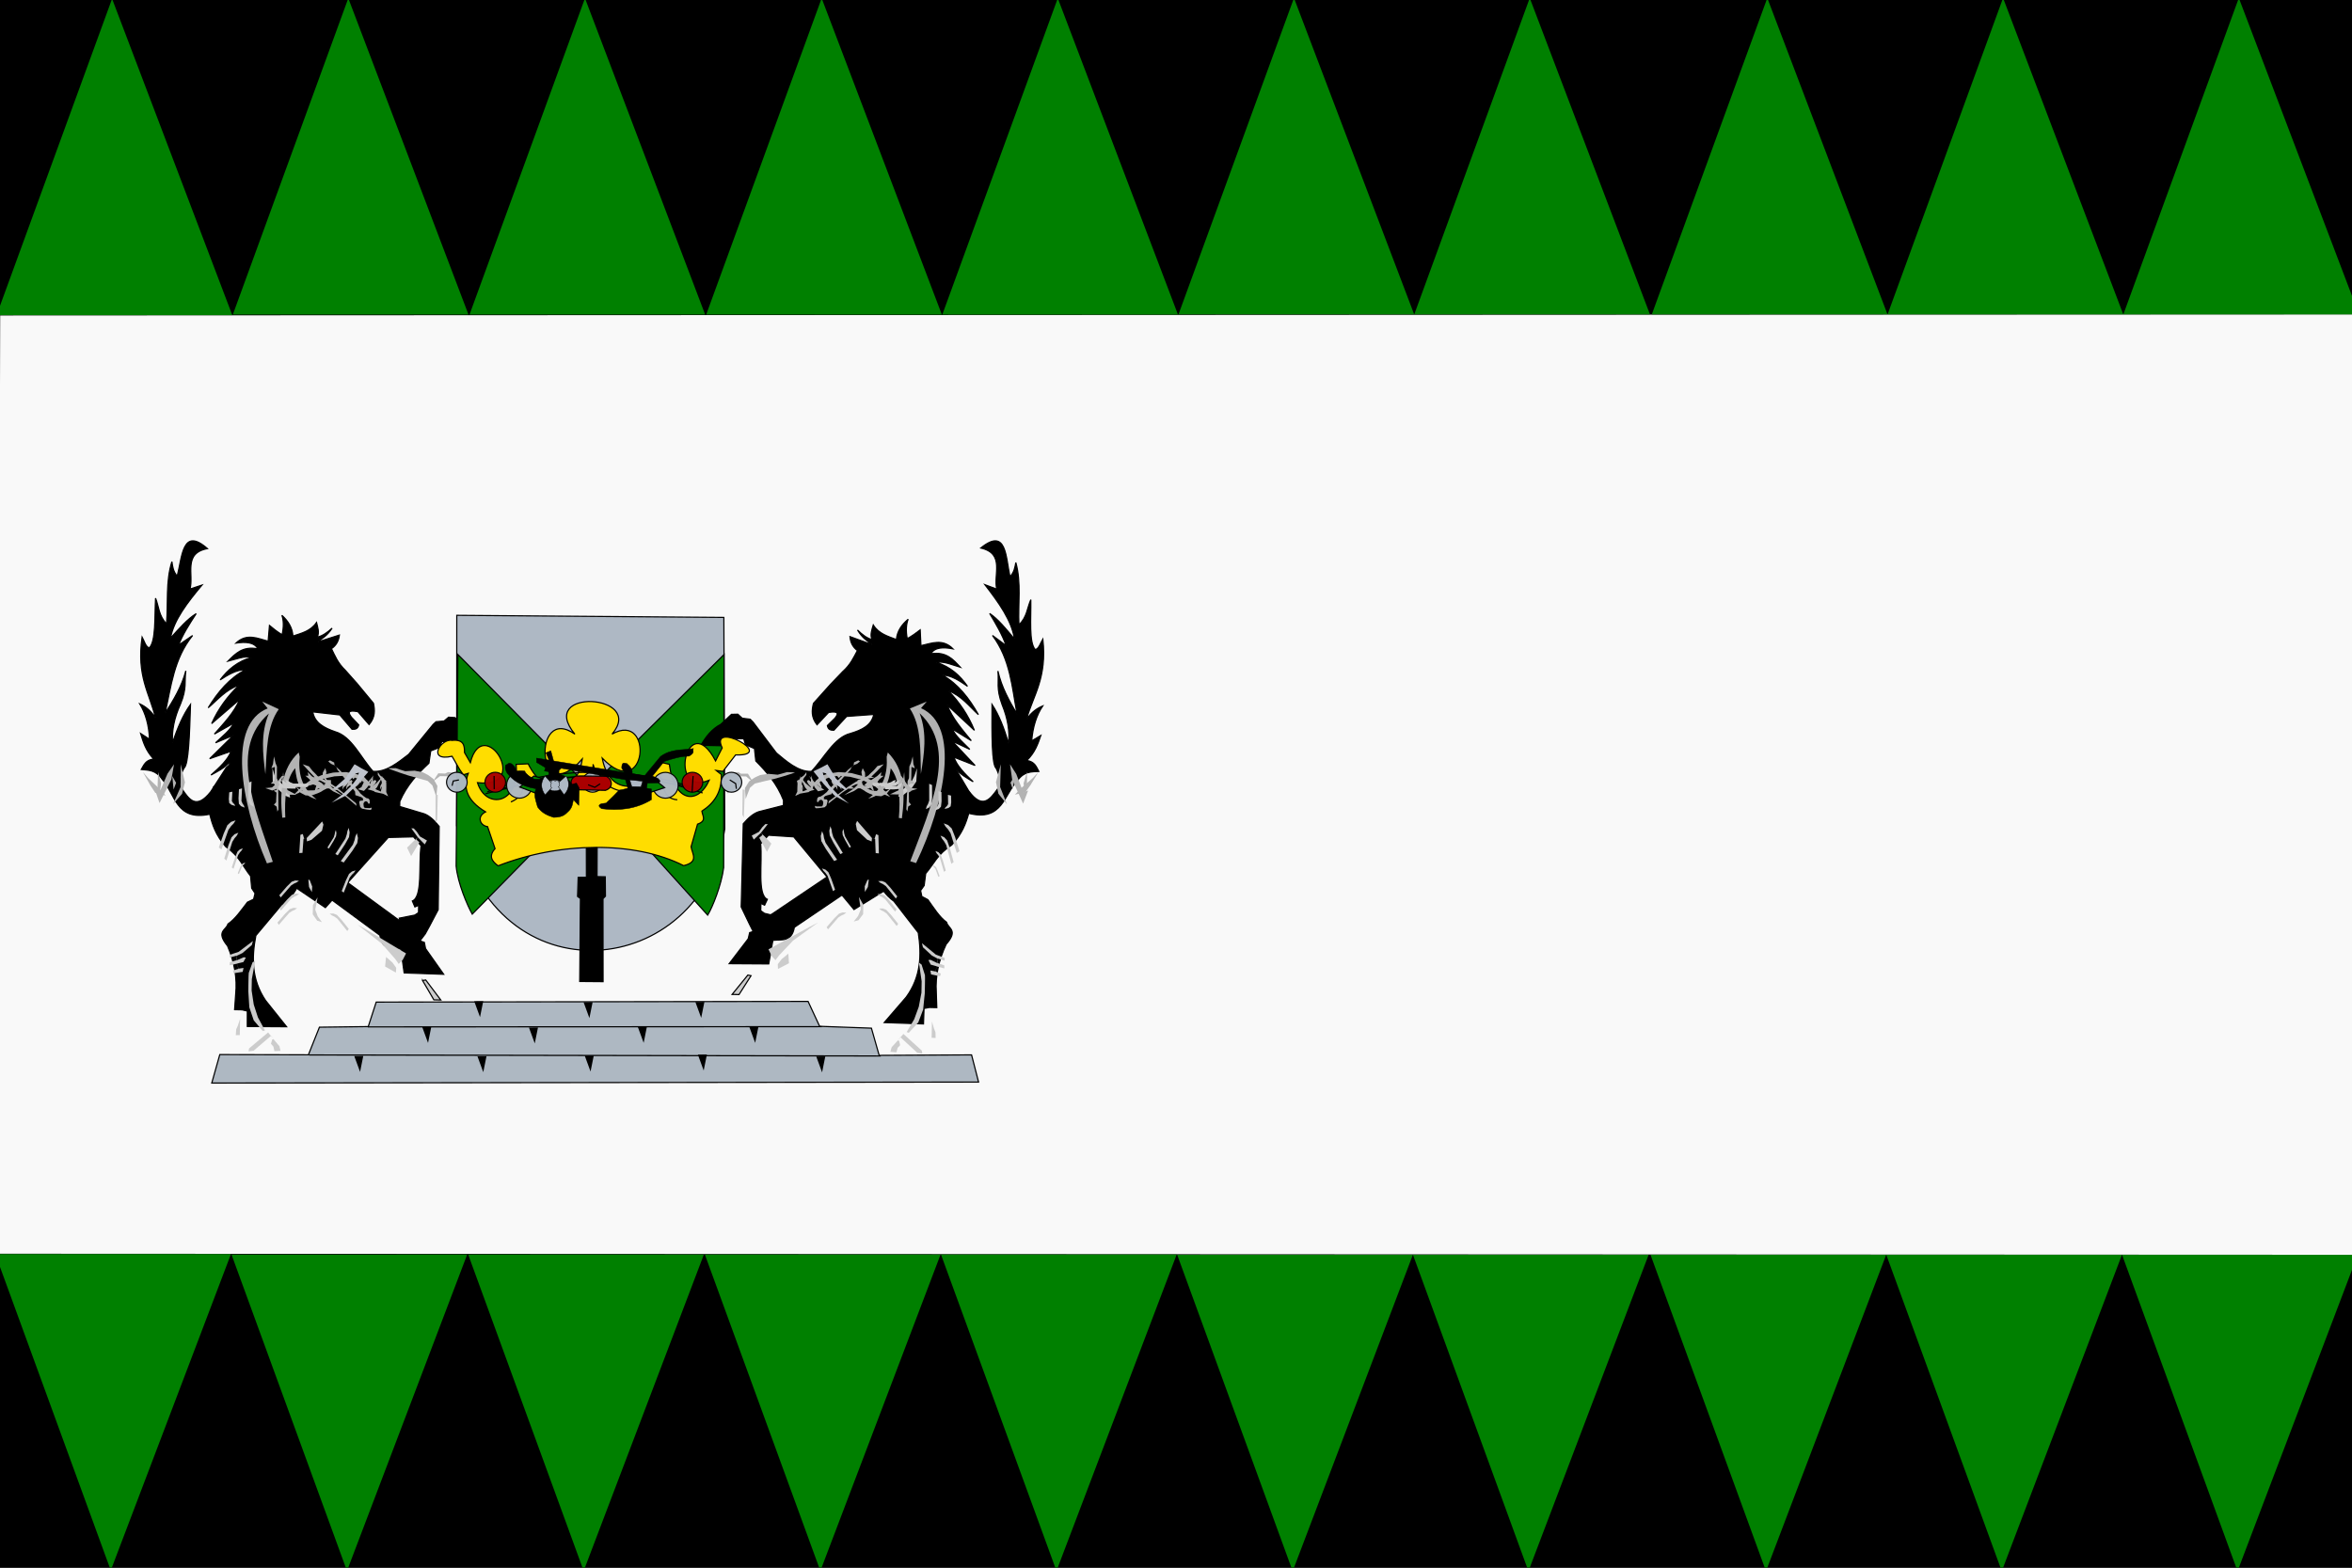 <svg width="600" height="400" viewBox="0 0 600 400" fill="none" xmlns="http://www.w3.org/2000/svg" xmlns:cgf="https://coding.garden/flags"><rect x="0" y="0" width="600" height="400" fill="#333333" stroke="none"/><g clip-path="url(#clip0_1_590)">
<path d="M0.071 78L-0.781 321.21L605.55 320.36L603.847 78H0.071Z" fill="#F9F9F9"/>
<path d="M-0.024 -0.232L-0.871 80.49L602.078 80.207L600.384 -0.232H-0.024V-0.232Z" fill="black"/>
<path d="M28.592 -0.315L-0.867 80.408H59.254L28.592 -0.315V-0.315Z" fill="#008000"/>
<path d="M88.851 -0.445L59.392 80.278H119.513L88.851 -0.445Z" fill="#008000"/>
<path d="M149.23 -0.445L119.771 80.278H179.891L149.23 -0.445V-0.445Z" fill="#008000"/>
<path d="M209.608 -0.445L180.149 80.278H240.27L209.608 -0.445V-0.445Z" fill="#008000"/>
<path d="M269.844 -0.448L240.385 80.276H300.505L269.844 -0.448V-0.448Z" fill="#008000"/>
<path d="M330.097 -0.507L300.638 80.217H360.759L330.097 -0.507V-0.507Z" fill="#008000"/>
<path d="M390.242 -0.507L360.783 80.217H420.904L390.242 -0.507V-0.507Z" fill="#008000"/>
<path d="M450.841 -0.507L421.382 80.217H481.503L450.841 -0.507V-0.507Z" fill="#008000"/>
<path d="M510.986 -0.507L481.527 80.217H541.648L510.986 -0.507V-0.507Z" fill="#008000"/>
<path d="M571.131 -0.507L541.672 80.217H601.793L571.131 -0.507V-0.507Z" fill="#008000"/>
<path d="M95.272 179.442L91.097 174.404L88.11 171.041C86.166 169.183 85.464 167.35 84.553 165.513C85.799 164.672 86.408 163.476 86.581 162.038L80.858 163.859C82.14 162.918 83.415 162.298 84.717 160.277C83.53 161.358 82.302 162.252 80.949 162.569C81.502 161.336 81.061 160.083 80.747 158.832C79.218 161.054 76.917 161.558 74.722 162.297C74.59 160.125 73.494 158.439 71.907 157C72.355 158.121 72.418 160.122 71.952 161.953C70.658 161.161 69.681 160.376 68.743 159.591L68.399 163.603C65.68 162.901 62.973 161.503 60.194 164.081C62.755 163.707 64.883 163.873 65.789 165.559C61.835 164.799 60.044 166.82 58.145 168.704C60.209 168.193 62.28 167.309 64.328 167.682C60.599 168.724 58.12 170.869 56.162 173.472C58.213 172.169 60.264 170.866 62.644 170.878C58.566 173.009 55.614 176.518 53.119 180.587C55.576 178.495 57.578 175.985 61.014 174.792C58.08 177.601 55.683 180.834 53.993 184.624L61.151 178.455C59.73 181.809 57.144 184.515 54.69 187.294L59.617 184.524C58.745 186.348 56.692 187.896 54.988 189.525L59.561 187.61L53.491 193.586L58.945 191.688C58.15 193.851 56.031 195.81 53.821 197.756C55.441 196.835 57.057 196.162 58.693 194.339C58.218 197.51 56.137 199.133 54.304 200.995C56.283 199.919 58.323 198.954 59.797 196.945C59.52 199.939 58.948 202.823 57.072 205.215C59.401 203.038 60.736 200.84 62.001 198.641C61.714 201.937 61.104 205.226 59.383 208.492C61.14 206.295 63.015 204.175 63.915 201.408C63.801 205.586 63.284 209.265 61.763 211.699C63.867 210.129 66.603 207.549 67.522 207.87C70.138 212.552 66.504 215.628 64.607 219.15L83.007 231.586L99.049 213.684L105.487 213.529L107.41 215.794C106.754 220.651 107.864 228.819 105.188 229.888L105.838 231.408L106.794 230.997L106.76 232.863L105.8 233.489L101.857 234.269L103.053 239.246L105.227 242.592L108.49 238.281L109.541 236.365L111.786 232.104L112.039 210.864C110.759 209.254 109.47 208.091 108.169 207.627L101.971 205.777L101.995 204.486C103.815 200.271 106.561 197.418 109.421 194.733L109.885 191.585L112.204 190.699L112.705 189.202L115.482 189.259L115.859 188.842L117.149 191.182L123.571 191.307C122.375 189.076 120.95 187.04 118.662 185.736L116.068 183.099L114.445 182.994L113.275 183.975L111.24 184.148L110.482 184.85L104.246 192.474C101.769 194.362 98.543 197.104 95.158 196.809C92.01 193.291 89.673 187.87 85.521 186.707C82.69 185.737 80.261 184.452 79.788 181.637L86.683 182.424L89.8 186.077C90.558 186.122 91.268 186.059 91.513 184.964L89.653 182.988C88.878 181.927 88.544 181.064 91.304 181.586L94.157 184.874C95.76 182.97 95.631 181.198 95.272 179.442L95.272 179.442Z" fill="black" stroke="black" stroke-width="0.299"/>
<path d="M83.145 202.184L64.475 189.671L61.222 193.48L59.308 194.445L57.724 195.848L53.751 202.011C50.025 206.715 48.21 203.938 46.382 201.214C45.45 199.21 46.113 197.577 46.952 195.986C48.127 195.072 48.363 187.382 48.603 179.727C46.67 182.413 45.255 185.815 44.023 189.466C43.81 186.463 44.427 183.215 46.031 179.675C47.734 175.567 47.009 173.936 47.405 171.162C46.324 175.261 44.259 178.637 42.128 181.963C43.658 175.118 44.365 168.026 49.128 162.153L45.561 164.592C46.589 161.91 48.308 159.242 50.043 156.574C47.873 157.904 45.683 160.379 43.493 162.827C44.355 158.155 47.833 153.71 51.531 149.283L48.464 150.297C49.501 146.646 46.632 141.144 52.92 139.981C46.512 134.348 46.502 142.013 45.205 147C44.142 145.758 44.042 144.536 43.85 143.312C42.234 148.391 42.923 153.866 42.477 159.146C40.465 157.115 40.567 154.808 39.683 152.629C39.423 157.416 39.801 163.543 38.097 165.301C37.186 165.121 36.821 163.571 36.251 162.535C34.812 172.466 38.098 176.779 39.668 183.133C38.349 181.187 37.011 180.219 35.668 179.606C37.117 181.978 37.984 184.943 38.145 188.628L35.869 187.146C36.535 189.313 37.135 191.478 39.204 193.674C37.164 193.881 36.711 195.184 36.04 196.337C37.87 196.53 39.73 196.417 41.346 198.814C44.698 202.531 44.846 209.615 53.511 207.748C54.15 210.351 54.972 212.994 57.559 216.014C61.173 218.552 61.911 221.031 63.924 223.537L64.207 226.629L65.063 227.938L64.697 229.438L63.125 230.195C61.546 232.23 60.054 234.46 58.147 235.763C57.698 237.378 54.969 237.614 58.044 241.36C59.799 245.487 60.534 249.593 60.122 253.676L59.847 257.618L61.743 257.657L63.092 257.971L63.087 261.919L73.111 261.981L67.746 255.268C64.149 249.917 64.204 244.344 65.272 238.709L71.781 230.947C76.174 228.027 76.744 223.83 78.281 219.956L79.325 222.13L79.385 226.294C80.148 229.024 81.764 228.611 83.271 228.599L96.906 238.64C97.454 242.594 100.127 241.79 102.26 242.195L103.098 248.241L113.184 248.592L108.563 242.037L108.253 240.452L106.503 239.842L104.103 237.711L103.926 236.272L102.588 235.383L88.885 225.341L88.893 221.178C90.327 215.882 100.931 203.395 83.257 203.406L83.144 202.184H83.145Z" fill="black" stroke="black" stroke-width="0.299"/>
<path d="M69.506 196L69.579 199.411L70.731 201.229L72.831 203.066L74.008 203.521L73.825 202.441L70.796 199.508L70.113 197.986L69.506 196H69.506Z" fill="#CCCCCC"/>
<path d="M80.681 200.772L81.8 199.805L82.172 200.422L82.817 200.511L83.184 200.113L83.29 199.557L83.372 199L84.425 199.047L84.432 200.037L83.953 200.052L83.754 200.429L83.458 200.905L82.975 201.149L82.185 201.133L81.395 201.117L81.138 200.781L80.683 200.772L80.681 200.772Z" fill="#B3B3B3"/>
<path d="M80.31 202.087L81.093 201.215L81.892 200.723L82.781 200.539L82.124 199.84L81.247 199.315L80.609 198.819L79.522 198.036L78.511 197L78.662 197.942L77.896 197.926L78.957 198.836L79.423 199.531L78.591 200.529L79.867 200.149L80.7 200.445L80.344 201.555L80.311 202.087H80.31Z" fill="#B3B3B3"/>
<path d="M84.949 194.411L84.178 194L83.732 194.278L84.466 194.903L85.172 195.205L85.772 195.719L86.131 196.48L87.755 198.416L90.569 201.955L90.653 202.889L92.168 203.387L92.603 203.719L92.594 204.257L91.847 204.313C91.847 204.313 91.64 204.56 91.637 204.704C91.633 204.847 91.886 205.893 91.886 205.893L92.352 206.333C92.352 206.333 93.499 206.572 93.635 206.575C93.77 206.578 94.514 206.665 94.514 206.665L94.789 206.455L94.796 206.061L94.353 206.195L93.034 206.132L92.802 205.84L92.714 205.085L92.856 204.729L93.132 204.483L93.471 204.454L93.838 204.713L93.934 205.038L94.306 205.046L94.348 204.652L94.257 204.04L93.958 203.747L93.452 203.629L92.716 203.111L91.916 202.413L91.586 201.939L86.64 196.455L85.34 195.316L85.252 194.56L84.95 194.411H84.949Z" fill="#B3B3B3"/>
<path d="M82.99 196L82.36 197.1L82.274 198.103L83.066 199.231L83.361 199.74L83.051 200.056L82.122 200.863L81.233 201.311L80.211 201.649L77.602 201.703L76.789 201.687L75.453 200.69L76.643 202.258L77.985 202.967L79.68 202.894L81.009 202.419C81.009 202.419 81.999 202.009 82.137 201.868C82.275 201.727 83.403 201.176 83.403 201.176L83.978 201.188L85.015 201.927L87.5 203.091L85.094 201.319L84.197 200.367L83.474 199.132L83.014 198.333L83.276 197.011L82.989 196L82.99 196Z" fill="#B3B3B3"/>
<path d="M71.122 180.953L66.89 179L68.28 180.751C58.056 184.769 61.272 204.567 68.1 220.295L69.597 219.895C64.805 205.64 58.49 190.825 68.595 182.05C66.423 187.173 67.054 192.353 67.703 197.534C68.068 191.524 68.014 185.254 71.122 180.953H71.122Z" fill="#B3B3B3"/>
<path d="M75.659 202.812L73.378 201.617L72.528 199.949L72.243 197L71.994 199.507L72.363 201.524L73.492 202.768L75.659 202.812V202.812Z" fill="#B3B3B3"/>
<path d="M69.891 193L69.652 194.933L69.226 196.001L70.112 195.696L70.085 197.203L70.049 199.14L69.398 199.593L69.12 199.946L70.068 199.966L70.607 200.156L70.547 201.555L69.832 201.755L70.535 202.236L70.422 204.71L69.869 205.309L70.571 205.826L70.751 207.085L71.032 206.553L70.96 199.338L70.636 198.578L70.656 195.6L70.299 194.731L69.891 193L69.891 193Z" fill="#B3B3B3"/>
<path d="M76.199 192C71.782 196.069 71.356 202.091 72.001 208.637L72.781 208.581C72.546 203.906 72.931 198.643 75.313 196.001C75.643 199.519 76.496 202.735 80.79 203.973C76.76 200.957 76.063 197.148 76.451 193.082L76.199 192V192Z" fill="#B3B3B3"/>
<path d="M77.197 195L78.891 196.865L80.253 198.293L79.471 198.456L80.956 198.773L82.264 199.446L83.17 199.931L82.453 200.204L84.143 200.418L85.25 201.015L84.36 201.535L86.052 201.605L87.522 202.676L90.957 205.618L90.834 204.969L88.164 202.797L86.195 201.178C86.195 201.178 84.356 199.884 84.222 199.809C84.088 199.735 82.478 198.841 82.478 198.841C82.478 198.841 81.035 198.129 80.937 197.948C80.838 197.766 79.707 196.666 79.707 196.666L78.813 195.536L77.197 195L77.197 195Z" fill="#B3B3B3"/>
<path d="M94.946 200.51L92.854 198.207L90.869 197.484C90.869 197.484 88.439 197.004 88.27 197C88.101 196.997 85.085 197.078 84.915 197.147C84.744 197.215 82.058 197.77 82.058 197.77L79.258 199.04L77.302 200.436L74.921 202.827L76.251 202.316L78.896 200.289L82.244 198.743L85.338 198.088L87.677 197.957L88.209 198.506L88.658 198.013L89.704 198.214L90.1 198.832L90.547 198.411L91.454 198.824L91.876 199.873L92.327 199.237L93.13 199.791L93.388 200.478L94.946 200.51V200.51Z" fill="#B3B3B3"/>
<path d="M110.418 199.433L111.812 197.308L113.571 197.38L114.29 197L116.453 197.224L117.518 198.251L118.181 199.054L118.627 198.74L119.228 199.219L118.815 199.533L119.374 200.478L120.87 202.016L121.663 203.109L121.859 203.507L119.831 203.25L119.746 202.351L119.254 201.48L118.994 200.901L119.373 200.549L118.882 199.606L117.98 200.808L116.694 202.576L116.072 201.379L117.903 199.443L116.632 198.555L115.283 198.241L113.83 198.067L112.239 198.035L110.418 199.433L110.418 199.433Z" fill="#B3B3B3"/>
<path d="M95.126 197.799L95.17 200.958L95.974 201.441L97.15 201.968L97.519 200.289L97.334 199.28L96.942 198.483L96.381 197.717L96.394 197L96.954 197.837L97.923 198.574L98.546 199.7L98.557 200.956L98.536 202.104L99.024 203.191L97.782 202.555L95.657 202.081L94.789 201.381L94.37 200.26L95.126 197.799H95.126Z" fill="#B3B3B3"/>
<path d="M98.968 196L101 196.006C101 196.006 103.221 196.769 103.356 196.772C103.492 196.774 105.763 196.642 105.763 196.642L107.822 197.043C107.822 197.043 109.064 197.643 109.265 197.79C109.465 197.938 110.568 198.75 110.568 198.75L111.585 200.529L111.298 203.287L110.301 200.395L109.102 199.258L106.811 198.601L104.149 197.865L101.826 197.099L99.707 196.338L98.968 196V196Z" fill="#B3B3B3"/>
<path d="M91.289 199.145L90.924 199.442L90.624 200.121L90.402 200.497L90.287 201.51L90.659 200.833L91.218 200.413L91.658 199.914L91.932 199.311L91.626 199L91.288 199.145L91.289 199.145Z" fill="#B3B3B3"/>
<path d="M93.221 199.145L92.857 199.442L92.557 200.121L92.335 200.497L92.22 201.51L92.592 200.833L93.15 200.413L93.591 199.914L93.865 199.311L93.559 199L93.221 199.145L93.221 199.145Z" fill="#B3B3B3"/>
<path d="M95.378 199.145L95.013 199.442L94.713 200.121L94.491 200.497L94.376 201.51L94.748 200.833L95.307 200.413L95.747 199.914L96.021 199.311L95.716 199L95.378 199.145L95.378 199.145Z" fill="#B3B3B3"/>
<path d="M97.927 199.145L97.562 199.442L97.262 200.121L97.04 200.497L96.925 201.51L97.297 200.833L97.856 200.413L98.296 199.914L98.57 199.311L98.265 199L97.927 199.145H97.927Z" fill="#B3B3B3"/>
<path d="M89.296 199.145L88.931 199.442L88.632 200.121L88.409 200.497L88.295 201.51L88.666 200.833L89.225 200.413L89.665 199.914L89.94 199.311L89.634 199L89.296 199.145H89.296Z" fill="#B3B3B3"/>
<path d="M88.339 199.145L87.974 199.442L87.675 200.121L87.452 200.497L87.338 201.51L87.71 200.833L88.268 200.413L88.708 199.914L88.983 199.311L88.677 199L88.339 199.145L88.339 199.145Z" fill="#B3B3B3"/>
<path d="M111.673 202.775L111.095 202.871L111.103 209.941L111.523 209.196L111.674 202.775L111.673 202.775Z" fill="#CCCCCC"/>
<path d="M104.913 211.321L106.597 213.653L105.426 214.705L103.84 216.288L104.884 218.427L106.981 214.917L106.181 214.183L106.597 213.653L108.359 215.447L108.92 214.454L107.11 213.412L106.319 212.212L105.555 211.371L105.081 211.361L104.913 211.322L104.913 211.321Z" fill="#CCCCCC"/>
<path d="M85.16 201.185L88.081 198.606L90.446 195L92.247 196.052L93.955 196.95L91.166 200.141L88.289 202.974L84.567 204.827L87.432 202.652L89.724 200.416L91.148 198.516L91.556 197.154L90.739 197.341L89.856 198.439L88.343 199.981L85.684 201.348L85.16 201.185V201.185Z" fill="#BFC3CC"/>
<path d="M91.273 201.37L92.845 201.808L93.725 200.862L95.214 198L93.601 199.794L92.386 200.733L91.273 201.37V201.37Z" fill="#B3B3B3"/>
<path d="M93.733 201.37L95.305 201.809L96.185 200.862L97.674 198L96.061 199.794L94.846 200.733L93.733 201.37V201.37Z" fill="#B3B3B3"/>
<path d="M67.685 201.085L69.388 200.917L70.362 200.074L71.296 198.774L71.909 198L72.579 198.014L71.945 198.61L71.641 199.517L71.071 200.596L70.434 201.345L69.446 201.705L67.685 201.085V201.085Z" fill="#B3B3B3"/>
<path d="M72.825 199L73.215 199.947L73.922 200.545L75.619 200.732L78.492 200.766L78.818 199.986L74.844 199.93L74.012 199.583L73.492 199.217L72.825 199V199Z" fill="#CCCCCC"/>
<path d="M71.769 199L72.096 199.968L72.694 200.577L74.13 200.763L76.563 200.786L76.841 199.987L73.476 199.944L72.772 199.592L72.333 199.219L71.769 199V199Z" fill="#CCCCCC"/>
<path d="M71.047 199.418L71.342 200.398L71.881 201.014L73.181 201.199L75.384 201.218L75.638 200.407L72.591 200.371L71.954 200.016L71.557 199.639L71.047 199.418V199.418Z" fill="#CCCCCC"/>
<path d="M62.398 206.069L61.492 205.7L60.944 205.092L60.847 203.706L60.961 201.375L61.739 201.155L61.592 204.38L61.889 205.074L62.22 205.517L62.398 206.069Z" fill="#CCCCCC"/>
<path d="M59.995 205.638L59.053 205.359L58.481 204.907L58.374 203.883L58.478 202.162L59.285 202.004L59.15 204.385L59.461 204.9L59.807 205.228L59.995 205.638L59.995 205.638Z" fill="#CCCCCC"/>
<path d="M64.767 205.875L63.899 205.392L63.376 204.593L63.292 202.759L63.417 199.674L64.167 199.377L64.004 203.646L64.285 204.562L64.6 205.145L64.767 205.875H64.767Z" fill="#CCCCCC"/>
<path d="M95.973 255.686L93.943 261.938L81.487 262.088L78.676 269.136L56.069 269.078L54.02 276.344L249.637 276.094L247.848 269.155L224.281 269.281L222.3 262.338L209.089 261.864L206.14 255.51L95.973 255.686V255.686Z" fill="#AEB8C2" stroke="black" stroke-width="0.299"/>
<path d="M120.972 255.469L122.456 259.519L123.276 255.445L120.972 255.469V255.469Z" fill="black"/>
<path d="M148.875 255.718L150.359 259.768L151.179 255.694L148.875 255.718V255.718Z" fill="black"/>
<path d="M177.394 255.658L178.878 259.707L179.697 255.633L177.394 255.657V255.658Z" fill="black"/>
<path d="M93.826 262.018L209.657 261.954" stroke="black" stroke-width="0.299"/>
<path d="M78.793 269.174L224.693 269.439" stroke="black" stroke-width="0.299"/>
<path d="M107.711 262.051L109.195 266.101L110.015 262.027L107.711 262.051V262.051Z" fill="black"/>
<path d="M134.939 262.179L136.423 266.229L137.242 262.155L134.939 262.179V262.179Z" fill="black"/>
<path d="M162.714 262.031L164.198 266.081L165.017 262.007L162.714 262.031V262.031Z" fill="black"/>
<path d="M191.163 262.041L192.647 266.091L193.467 262.016L191.163 262.041V262.041Z" fill="black"/>
<path d="M90.371 269.447L91.855 273.497L92.674 269.423L90.371 269.447V269.447Z" fill="black"/>
<path d="M121.8 269.518L123.283 273.568L124.103 269.493L121.8 269.518V269.518Z" fill="black"/>
<path d="M149.168 269.362L150.652 273.411L151.471 269.337L149.168 269.361V269.362Z" fill="black"/>
<path d="M178.029 269.092L179.513 273.142L180.332 269.068L178.029 269.092V269.092Z" fill="black"/>
<path d="M208.231 269.568L209.715 273.618L210.534 269.544L208.231 269.568V269.568Z" fill="black"/>
<path d="M91.032 212.575L91.321 213.829L91.14 215.103L89.92 217.042L87.677 220.072L86.93 219.714L90.026 215.514L90.463 214.335L90.643 213.465L91.032 212.575L91.032 212.575Z" fill="#CCCCCC"/>
<path d="M88.953 211.227L89.19 212.398L89.037 213.589L88.024 215.404L86.161 218.24L85.543 217.907L88.115 213.976L88.479 212.873L88.629 212.059L88.953 211.227L88.953 211.227Z" fill="#CCCCCC"/>
<path d="M85.678 211.776L85.828 212.565L85.73 213.367L85.087 214.59L83.904 216.501L83.513 216.277L85.145 213.628L85.377 212.885L85.473 212.337L85.678 211.776L85.678 211.776Z" fill="#CCCCCC"/>
<path d="M82.184 209.599L78.246 213.825L77.566 213.954L77.249 212.8L76.635 213.002L76.347 217.662L77.161 217.607L77.43 214.023L78.246 213.825L78.298 214.687L79.457 214.28L82.141 211.967L82.508 210.395L82.184 209.599L82.184 209.599Z" fill="#CCCCCC"/>
<path d="M60.102 209.313L58.941 209.705L58.01 210.533L57.083 212.646L55.812 216.253L56.49 216.742L58.259 211.754L58.981 210.744L59.588 210.128L60.102 209.313L60.102 209.313Z" fill="#CCCCCC"/>
<path d="M60.81 212.479L59.837 212.855L59.056 213.645L58.276 215.659L57.204 219.096L57.77 219.561L59.262 214.807L59.868 213.844L60.378 213.256L60.81 212.479L60.81 212.479Z" fill="#CCCCCC"/>
<path d="M61.956 216.451L61.192 216.728L60.578 217.311L59.967 218.797L59.128 221.334L59.574 221.678L60.741 218.169L61.217 217.458L61.617 217.025L61.956 216.451L61.956 216.451Z" fill="#CCCCCC"/>
<path d="M62.58 220.11L62.055 220.262L61.634 220.585L61.217 221.41L60.646 222.82L60.953 223.012L61.748 221.063L62.074 220.669L62.348 220.429L62.58 220.11L62.58 220.11Z" fill="#CCCCCC"/>
<path d="M76.273 224.727L75.317 224.659L74.411 224.974L73.159 226.214L71.248 228.425L71.61 228.982L74.261 225.927L75.063 225.418L75.675 225.158L76.273 224.727L76.273 224.727Z" fill="#CCCCCC"/>
<path d="M76.332 228.071L75.377 228.003L74.471 228.317L73.219 229.558L71.308 231.769L71.67 232.325L74.321 229.271L75.123 228.762L75.735 228.502L76.332 228.07L76.332 228.071Z" fill="#CCCCCC"/>
<path d="M75.792 231.72L74.837 231.652L73.93 231.967L72.678 233.207L70.767 235.418L71.129 235.975L73.78 232.92L74.582 232.411L75.194 232.151L75.792 231.72L75.792 231.72Z" fill="#CCCCCC"/>
<path d="M64.523 240.1L60.883 242.86L58.566 243.638L58.621 244.321L60.323 243.853L60.37 245.003L58.633 245.505L58.585 246.294L60.557 245.868L60.77 247.2L59.441 247.639L59.598 248.324L61.907 247.977L62.129 246.977L60.804 247.165L60.558 245.832L62.089 245.469L62.719 244.333L62.179 244.25L60.301 245.073L60.288 243.924L61.86 243.167L64.234 241.134L64.524 240.1L64.523 240.1Z" fill="#CCCCCC"/>
<path d="M65.11 245.1L64.244 249.819L64.191 252.725L64.735 256.325L65.793 259.577L67.595 262.915L67.05 263.083L64.729 260.344L63.605 257.02L63.342 252.887C63.342 252.887 63.389 248.438 63.461 248.224C63.532 248.01 64.424 245.553 64.424 245.553L65.109 245.1L65.11 245.1Z" fill="#CCCCCC"/>
<path d="M71.564 268.128L71.281 266.938L70.286 265.77L68.398 263.434L63.549 267.497L63.399 268.248L64.689 268.095L69.162 264.275L69.789 265.149L69.45 265.214L69.124 266.32L69.755 267.051L70.005 268.204L71.564 268.128L71.564 268.128Z" fill="#CCCCCC"/>
<path d="M61.172 264.111L61.248 259.95L60.674 261.697L60.25 262.657L60.156 264.126L61.172 264.111L61.172 264.111Z" fill="#CCCCCC"/>
<path d="M90.714 222.078L89.794 222.356L89.041 222.977L88.259 224.593L87.166 227.359L87.685 227.753L89.204 223.928L89.797 223.162L90.29 222.698L90.714 222.077L90.714 222.078Z" fill="#CCCCCC"/>
<path d="M84.086 233.11L85.043 233.082L85.937 233.433L87.143 234.724L88.971 237.012L88.589 237.553L86.052 234.392L85.269 233.851L84.667 233.566L84.086 233.11L84.086 233.11Z" fill="#CCCCCC"/>
<path d="M81.018 228.954L79.83 230.94L79.787 233.307L80.909 234.909L82.121 235.293L81.064 233.836L80.418 232.1L80.715 230.671L81.018 228.954H81.018Z" fill="#CCCCCC"/>
<path d="M78.662 224.456L78.831 226.326L79.552 227.632L79.646 226.199L78.999 224.535L78.662 224.456L78.662 224.456Z" fill="#CCCCCC"/>
<path d="M91.187 235.91L97.397 240.774L100.848 244.721L101.706 245.958L102.741 244.903L103.584 243.27L93.399 237.175L91.187 235.91V235.91Z" fill="#CCCCCC"/>
<path d="M98.487 244.17L98.239 246.605L100.988 248.169L101.078 246.95L100.154 245.64L98.487 244.17H98.487Z" fill="#CCCCCC"/>
<path d="M107.793 250.174L110.683 255.114L112.443 255.15L108.608 250.048L107.793 250.175V250.174Z" fill="#CCCCCC" stroke="black" stroke-width="0.299"/>
<path d="M46.11 195L46.072 200.813L44.164 205.152L46.447 202.543L47.177 199.615L46.11 195H46.11Z" fill="#B3B3B3"/>
<path d="M42.25 203.004L40.457 201.029L37.86 198.608L36.467 197L38.369 200.412L39.621 202.304L42.25 203.004V203.004Z" fill="#B3B3B3"/>
<path d="M40.697 204.901L43.72 198.862L44.4 195L42.73 197.406L40.749 202.031L39.54 201.504L40.697 204.901V204.901Z" fill="#B3B3B3"/>
<path d="M40.333 197L40.2 200.586L40.702 202.75L41.093 199.887L40.333 197H40.333Z" fill="#B3B3B3"/>
<path d="M43.94 198L44.284 201.452L44.925 199.743L43.94 198Z" fill="#B3B3B3"/>
<path d="M116.526 157L116.493 210.686C126.276 255.985 179.17 249.867 184.892 211.515L184.659 157.536L116.526 157Z" fill="#AEB8C4" stroke="black" stroke-width="0.299"/>
<path d="M120.473 233.251L151.258 201.871L116.807 167L116.363 220.965C116.75 225.347 119.296 231.173 120.473 233.251Z" fill="#008000" stroke="black" stroke-width="0.299"/>
<path d="M180.53 233.496L150.825 200.571L184.706 167L184.607 221.378C184.06 225.741 181.782 231.468 180.53 233.496H180.53Z" fill="#008000" stroke="black" stroke-width="0.299"/>
<path d="M147.569 212.304L147.609 213.812L149.572 213.853L149.593 223.83L147.493 223.858L147.336 228.736L148.072 229.253L147.888 250.423L153.848 250.473L153.828 229.3L154.45 228.666L154.405 223.713L152.306 223.67L152.346 214.053L154.446 214.024L154.476 212.374L147.568 212.304L147.569 212.304Z" fill="black" stroke="black" stroke-width="0.299"/>
<path d="M207.507 179.467L211.863 174.604L214.97 171.366C216.981 169.589 217.75 167.787 218.727 165.988C217.513 165.096 216.948 163.876 216.827 162.432L222.48 164.486C221.233 163.494 219.981 162.822 218.755 160.749C219.901 161.878 221.095 162.822 222.435 163.193C221.928 161.939 222.415 160.705 222.774 159.468C224.221 161.751 226.501 162.349 228.667 163.178C228.879 161.012 230.036 159.372 231.675 158C231.185 159.102 231.049 161.099 231.449 162.948C232.771 162.209 233.775 161.464 234.741 160.719L234.938 164.742C237.681 164.152 240.437 162.866 243.12 165.556C240.574 165.077 238.442 165.156 237.475 166.804C241.454 166.206 243.17 168.299 244.998 170.26C242.954 169.664 240.917 168.696 238.857 168.985C242.546 170.179 244.944 172.424 246.806 175.106C244.804 173.719 242.802 172.333 240.423 172.247C244.421 174.544 247.242 178.172 249.587 182.34C247.208 180.149 245.299 177.558 241.909 176.225C244.739 179.152 247.016 182.481 248.565 186.338L241.639 179.88C242.936 183.289 245.422 186.1 247.772 188.978L242.949 186.008C243.754 187.866 245.75 189.497 247.393 191.195L242.893 189.093L248.74 195.314L243.36 193.194C244.075 195.387 246.121 197.432 248.258 199.467C246.673 198.481 245.083 197.742 243.514 195.853C243.873 199.041 245.894 200.748 247.657 202.684C245.718 201.528 243.716 200.479 242.316 198.412C242.484 201.415 242.949 204.32 244.737 206.787C242.49 204.516 241.235 202.265 240.052 200.016C240.218 203.321 240.708 206.633 242.308 209.967C240.632 207.699 238.836 205.504 238.038 202.702C238 206.882 238.382 210.579 239.813 213.074C237.768 211.419 235.127 208.728 234.197 209.011C231.412 213.583 234.932 216.805 236.699 220.403L217.858 232.075L202.482 213.528L196.054 213.11L194.05 215.293C194.528 220.173 193.12 228.29 195.755 229.468L195.051 230.961L194.111 230.511L194.076 232.376L195.013 233.041L198.924 233.983L197.547 238.907L195.252 242.162L192.15 237.72L191.17 235.762L189.082 231.412L189.605 210.178C190.943 208.621 192.273 207.512 193.59 207.102L199.851 205.508L199.875 204.216C198.21 199.929 195.57 196.967 192.81 194.166L192.462 191.001L190.177 190.021L189.73 188.505L186.954 188.448L186.593 188.015L185.218 190.301L178.796 190.162C180.072 187.982 181.571 186.006 183.905 184.797L186.593 182.268L188.219 182.229L189.352 183.258L191.379 183.514L192.111 184.247L198.063 192.121C200.47 194.109 203.594 196.981 206.986 196.826C210.261 193.44 212.794 188.118 216.986 187.126C219.85 186.273 222.324 185.089 222.899 182.295L215.981 182.799L212.733 186.321C211.974 186.335 211.266 186.243 211.061 185.138L212.992 183.24C213.806 182.212 214.17 181.363 211.393 181.772L208.423 184.941C206.891 182.973 207.084 181.206 207.507 179.467L207.507 179.467Z" fill="black" stroke="black" stroke-width="0.299"/>
<path d="M217.725 200.745L236.838 189.008L239.95 192.947L241.827 193.991L243.358 195.458L247.104 201.779C250.655 206.632 252.57 203.932 254.496 201.284C255.501 199.32 254.898 197.662 254.118 196.037C252.977 195.076 253.022 187.382 253.061 179.723C254.895 182.486 256.184 185.943 257.283 189.642C257.605 186.65 257.107 183.379 255.634 179.776C254.082 175.601 254.866 174.001 254.571 171.213C255.503 175.353 257.442 178.811 259.451 182.222C258.171 175.32 257.724 168.204 253.179 162.14L256.654 164.724C255.725 162.001 254.105 159.265 252.469 156.528C254.588 157.946 256.686 160.509 258.785 163.045C258.094 158.341 254.782 153.756 251.248 149.182L254.276 150.32C253.373 146.63 256.44 141.249 250.2 139.829C256.809 134.463 256.538 142.122 257.653 147.16C258.761 145.962 258.905 144.745 259.141 143.53C260.571 148.671 259.682 154.114 259.935 159.408C262.019 157.461 262.002 155.151 262.965 153.011C263.05 157.805 262.449 163.911 264.087 165.738C265.004 165.596 265.425 164.061 266.033 163.05C267.108 173.032 263.666 177.207 261.866 183.492C263.255 181.601 264.627 180.69 265.991 180.132C264.457 182.443 263.482 185.369 263.187 189.046L265.515 187.658C264.771 189.796 264.092 191.935 261.944 194.044C263.975 194.335 264.38 195.656 265.009 196.835C263.173 196.953 261.319 196.764 259.616 199.093C256.131 202.669 255.724 209.742 247.134 207.521C246.4 210.096 245.482 212.703 242.787 215.614C239.083 218.003 238.254 220.45 236.151 222.871L235.756 225.949L234.853 227.223L235.164 228.736L236.707 229.557C238.211 231.655 239.62 233.944 241.478 235.325C241.868 236.957 244.586 237.305 241.376 240.922C239.472 244.974 238.587 249.047 238.85 253.143L238.981 257.093L237.085 257.055L235.725 257.314L235.585 261.259L225.567 260.909L231.172 254.421C234.962 249.222 235.111 243.651 234.25 237.976L228.029 229.954C223.745 226.856 223.329 222.638 221.935 218.704L220.812 220.834L220.601 224.992C219.738 227.689 218.139 227.21 216.633 227.136L202.642 236.61C201.95 240.539 199.308 239.626 197.162 239.943L196.104 245.95L186.012 245.887L190.87 239.527L191.237 237.955L193.008 237.417L195.484 235.387L195.713 233.956L197.083 233.123L211.142 223.65L211.286 219.49C210.047 214.139 199.907 201.226 217.567 201.962L217.725 200.745L217.725 200.745Z" fill="black" stroke="black" stroke-width="0.299"/>
<path d="M233.946 196L233.748 199.405L232.53 201.175L230.365 202.925L229.172 203.331L229.395 202.259L232.528 199.452L233.266 197.96L233.946 196V196Z" fill="#CCCCCC"/>
<path d="M222.476 200.881L221.393 199.869L220.998 200.47L220.351 200.533L219.999 200.12L219.913 199.56L219.852 199L218.798 199.004L218.756 199.993L219.234 200.028L219.419 200.412L219.697 200.9L220.171 201.164L220.961 201.18L221.751 201.196L222.021 200.872L222.476 200.881H222.476Z" fill="#B3B3B3"/>
<path d="M222.871 202.009L222.121 201.106L221.34 200.582L220.458 200.361L221.141 199.69L222.036 199.201L222.691 198.732L223.806 197.994L224.854 197L224.669 197.935L225.435 197.951L224.342 198.817L223.851 199.492L224.646 200.523L223.385 200.091L222.542 200.353L222.856 201.476L222.871 202.009L222.871 202.009Z" fill="#B3B3B3"/>
<path d="M218.174 194.379L218.96 194L219.395 194.296L218.639 194.891L217.923 195.163L217.304 195.653L216.918 196.398L215.225 198.266L212.283 201.686L212.165 202.617L210.633 203.052L210.187 203.366L210.177 203.904L210.921 203.991C210.921 203.991 211.119 204.246 211.117 204.39C211.113 204.533 210.824 205.568 210.824 205.568L210.342 205.989C210.342 205.989 209.187 206.181 209.052 206.178C208.917 206.175 208.17 206.232 208.17 206.232L207.904 206.011L207.911 205.616L208.348 205.769L209.669 205.76L209.912 205.478L210.027 204.726L209.898 204.365L209.632 204.108L209.294 204.065L208.917 204.309L208.81 204.63L208.437 204.622L208.411 204.227L208.523 203.619L208.833 203.338L209.343 203.241L210.097 202.754L210.922 202.089L211.269 201.63L216.412 196.352L217.753 195.267L217.868 194.516L218.175 194.379H218.174Z" fill="#B3B3B3"/>
<path d="M220.074 196L220.663 197.125L220.712 198.131L219.879 199.226L219.566 199.722L219.864 200.051L220.763 200.895L221.635 201.379L222.644 201.759L225.249 201.92L226.062 201.937L227.434 200.996L226.187 202.513L224.82 203.167L223.129 203.025L221.818 202.496C221.818 202.496 220.844 202.045 220.711 201.899C220.578 201.752 219.472 201.155 219.472 201.155L218.896 201.144L217.833 201.84L215.308 202.9L217.777 201.228L218.708 200.314L219.475 199.11L219.964 198.33L219.751 196.998L220.074 196L220.074 196Z" fill="#B3B3B3"/>
<path d="M232.108 180.778L236.408 179L234.955 180.693C245.025 185.127 241.088 204.778 233.691 220.214L232.209 219.753C237.518 205.706 244.37 191.16 234.593 181.977C236.577 187.186 235.757 192.337 234.919 197.487C234.774 191.467 235.056 185.203 232.108 180.778V180.778Z" fill="#B3B3B3"/>
<path d="M227.031 202.668L229.354 201.567L230.264 199.935L230.657 197L230.814 199.515L230.371 201.516L229.198 202.712L227.031 202.667L227.031 202.668Z" fill="#B3B3B3"/>
<path d="M232.841 193L233.009 194.941L233.395 196.026L232.521 195.685L232.494 197.192L232.458 199.129L233.093 199.608L233.357 199.973L232.409 199.953L231.864 200.122L231.872 201.521L232.579 201.751L231.859 202.203L231.882 204.68L232.412 205.301L231.692 205.788L231.466 207.04L231.205 206.496L231.54 199.289L231.892 198.543L231.98 195.566L232.369 194.713L232.84 193L232.841 193Z" fill="#B3B3B3"/>
<path d="M226.488 192C230.754 196.247 230.959 202.282 230.076 208.797L229.298 208.709C229.704 204.047 229.511 198.772 227.227 196.034C226.769 199.536 225.799 202.715 221.463 203.776C225.601 200.927 226.436 197.15 226.197 193.071L226.488 192V192Z" fill="#B3B3B3"/>
<path d="M225.454 195L223.694 196.794L222.281 198.165L223.056 198.36L221.561 198.616L220.229 199.235L219.306 199.683L220.012 199.984L218.316 200.129L217.188 200.68L218.059 201.236L216.365 201.237L214.857 202.247L211.317 205.045L211.464 204.402L214.211 202.342L216.238 200.804C216.238 200.804 218.123 199.587 218.26 199.518C218.396 199.449 220.037 198.621 220.037 198.621C220.037 198.621 221.505 197.969 221.61 197.792C221.715 197.615 222.886 196.562 222.886 196.562L223.82 195.469L225.454 195H225.454Z" fill="#B3B3B3"/>
<path d="M207.18 200.234L209.355 198.018L211.365 197.377C211.365 197.377 213.81 196.997 213.979 197C214.149 197.003 217.159 197.209 217.327 197.284C217.495 197.359 220.159 198.024 220.159 198.024L222.91 199.408L224.814 200.883L227.105 203.37L225.795 202.805L223.226 200.671L219.938 198.988L216.87 198.208L214.537 197.98L213.986 198.507L213.555 197.996L212.502 198.154L212.085 198.756L211.652 198.316L210.731 198.692L210.272 199.723L209.843 199.068L209.021 199.59L208.738 200.266L207.18 200.234V200.234Z" fill="#B3B3B3"/>
<path d="M192.115 199.59L190.8 197.409L189.038 197.409L188.335 197L186.165 197.135L185.063 198.117L184.371 198.893L183.937 198.561L183.319 199.014L183.72 199.346L183.127 200.267L181.576 201.742L180.744 202.802L180.533 203.192L182.569 203.018L182.687 202.124L183.21 201.273L183.491 200.705L183.126 200.338L183.651 199.416L184.508 200.654L185.728 202.473L186.393 201.303L184.635 199.293L185.937 198.458L187.297 198.199L188.755 198.085L190.346 198.118L192.114 199.59L192.115 199.59Z" fill="#B3B3B3"/>
<path d="M206.954 197.851L206.795 201.006L205.974 201.455L204.78 201.933L204.472 200.24L204.694 199.24L205.114 198.459L205.704 197.718L205.717 197L205.126 197.813L204.131 198.511L203.467 199.61L203.411 200.864L203.39 202.012L202.862 203.078L204.126 202.494L206.267 202.107L207.159 201.444L207.62 200.341L206.954 197.851H206.954Z" fill="#B3B3B3"/>
<path d="M202.806 197.078L200.775 197C200.775 197 198.528 197.672 198.392 197.669C198.257 197.665 195.992 197.44 195.992 197.44L193.92 197.757C193.92 197.757 192.657 198.305 192.451 198.444C192.245 198.583 191.114 199.35 191.114 199.35L190.032 201.086L190.218 203.853L191.32 201.005L192.56 199.918L194.873 199.355L197.56 198.728L199.909 198.059L202.055 197.385L202.806 197.078V197.078Z" fill="#B3B3B3"/>
<path d="M210.675 199.159L211.029 199.471L211.304 200.162L211.512 200.547L211.589 201.563L211.243 200.871L210.7 200.428L210.278 199.912L210.026 199.298L210.343 199L210.675 199.159L210.675 199.159Z" fill="#B3B3B3"/>
<path d="M208.706 199.159L209.06 199.471L209.334 200.162L209.543 200.547L209.62 201.563L209.273 200.871L208.731 200.428L208.309 199.912L208.057 199.298L208.374 199L208.706 199.159H208.706Z" fill="#B3B3B3"/>
<path d="M206.505 199.159L206.859 199.471L207.134 200.162L207.342 200.547L207.419 201.563L207.073 200.871L206.53 200.428L206.108 199.912L205.856 199.298L206.173 199L206.505 199.159H206.505Z" fill="#B3B3B3"/>
<path d="M203.931 199.159L204.285 199.471L204.56 200.162L204.768 200.547L204.845 201.563L204.499 200.871L203.956 200.428L203.534 199.912L203.282 199.298L203.599 199L203.931 199.159H203.931Z" fill="#B3B3B3"/>
<path d="M212.729 199.159L213.082 199.471L213.357 200.162L213.566 200.547L213.643 201.563L213.296 200.871L212.753 200.428L212.332 199.912L212.08 199.298L212.396 199L212.729 199.159H212.729Z" fill="#B3B3B3"/>
<path d="M213.735 199.159L214.088 199.471L214.363 200.162L214.572 200.547L214.649 201.563L214.302 200.871L213.76 200.428L213.338 199.912L213.086 199.298L213.402 199L213.735 199.159H213.735Z" fill="#B3B3B3"/>
<path d="M189.442 201.428L190.016 201.548L189.751 208.612L189.359 207.85L189.442 201.428L189.442 201.428Z" fill="#CCCCCC"/>
<path d="M195.886 210.245L194.117 212.505L195.249 213.605L196.776 215.252L195.654 217.346L193.688 213.753L194.514 213.052L194.117 212.505L192.291 214.227L191.767 213.211L193.614 212.244L194.448 211.077L195.242 210.268L195.716 210.277L195.886 210.245L195.886 210.245Z" fill="#CCCCCC"/>
<path d="M216.134 201.397L213.309 198.7L211.078 195L209.24 195.977L207.5 196.804L210.17 200.107L212.942 203.057L216.594 205.061L213.809 202.77L211.601 200.441L210.248 198.485L209.89 197.107L210.7 197.327L211.541 198.461L212.997 200.064L215.604 201.538L216.134 201.397V201.397Z" fill="#BFC3CC"/>
<path d="M210.277 201.529L208.689 201.903L207.845 200.921L206.461 198L208.008 199.859L209.187 200.847L210.277 201.529V201.529Z" fill="#B3B3B3"/>
<path d="M207.805 201.529L206.218 201.903L205.374 200.921L203.99 198L205.537 199.859L206.716 200.847L207.805 201.529V201.529Z" fill="#B3B3B3"/>
<path d="M234.042 201.27L232.346 201.032L231.404 200.15L230.518 198.812L229.934 198.014L229.264 198L229.875 198.622L230.146 199.541L230.676 200.643L231.285 201.416L232.259 201.817L234.042 201.27V201.27Z" fill="#B3B3B3"/>
<path d="M228.552 199L228.128 199.93L227.399 200.499L225.697 200.616L222.824 200.532L222.528 199.739L226.501 199.846L227.345 199.533L227.878 199.189L228.552 199V199Z" fill="#CCCCCC"/>
<path d="M229.52 199L229.158 199.954L228.539 200.538L227.097 200.664L224.665 200.589L224.416 199.778L227.781 199.873L228.496 199.55L228.949 199.196L229.52 199V199Z" fill="#CCCCCC"/>
<path d="M230.16 199.74L229.831 200.706L229.269 201.3L227.963 201.431L225.761 201.36L225.537 200.54L228.584 200.628L229.232 200.3L229.643 199.94L230.16 199.74V199.74Z" fill="#CCCCCC"/>
<path d="M238.561 206.74L239.479 206.408L240.049 205.824L240.196 204.443L240.168 202.109L239.398 201.857L239.427 205.086L239.105 205.767L238.758 206.196L238.561 206.74H238.561Z" fill="#CCCCCC"/>
<path d="M240.978 206.408L241.928 206.168L242.516 205.74L242.661 204.721L242.62 202.997L241.82 202.806L241.868 205.191L241.537 205.692L241.18 206.006L240.978 206.408H240.978Z" fill="#CCCCCC"/>
<path d="M236.2 206.449L237.085 206.002L237.637 205.225L237.788 203.396L237.776 200.308L237.038 199.981L237.045 204.253L236.731 205.157L236.395 205.726L236.201 206.449H236.2Z" fill="#CCCCCC"/>
<path d="M209.71 212.067L209.375 213.308L209.51 214.589L210.657 216.576L212.788 219.696L213.548 219.368L210.607 215.045L210.214 213.849L210.066 212.972L209.71 212.067H209.71Z" fill="#CCCCCC"/>
<path d="M211.837 210.805L211.557 211.966L211.666 213.162L212.612 215.017L214.37 217.928L215 217.621L212.574 213.586L212.25 212.469L212.13 211.65L211.837 210.805L211.837 210.805Z" fill="#CCCCCC"/>
<path d="M215.089 211.488L214.911 212.27L214.979 213.076L215.577 214.324L216.689 216.282L217.088 216.075L215.554 213.36L215.349 212.609L215.274 212.057L215.089 211.488H215.089Z" fill="#CCCCCC"/>
<path d="M218.66 209.456L222.441 213.84L223.115 213.998L223.475 212.857L224.08 213.084L224.198 217.752L223.387 217.664L223.249 214.072L222.441 213.84L222.357 214.7L221.214 214.246L218.616 211.824L218.307 210.238L218.66 209.456L218.66 209.456Z" fill="#CCCCCC"/>
<path d="M240.736 210.076L241.881 210.515L242.782 211.38L243.63 213.53L244.769 217.187L244.074 217.648L242.488 212.59L241.804 211.552L241.22 210.911L240.736 210.076L240.736 210.076Z" fill="#CCCCCC"/>
<path d="M239.913 213.21L240.871 213.626L241.623 214.448L242.329 216.492L243.275 219.971L242.692 220.412L241.375 215.6L240.804 214.613L240.316 214.005L239.913 213.21L239.913 213.21Z" fill="#CCCCCC"/>
<path d="M238.623 217.133L239.376 217.441L239.968 218.048L240.524 219.559L241.27 222.128L240.812 222.453L239.774 218.899L239.325 218.17L238.941 217.72L238.623 217.133L238.623 217.133Z" fill="#CCCCCC"/>
<path d="M237.866 220.763L238.385 220.937L238.793 221.277L239.18 222.119L239.699 223.551L239.385 223.73L238.662 221.75L238.351 221.342L238.086 221.091L237.866 220.763H237.866Z" fill="#CCCCCC"/>
<path d="M224.014 224.815L224.971 224.787L225.865 225.138L227.071 226.429L228.9 228.717L228.518 229.258L225.98 226.097L225.197 225.556L224.596 225.271L224.014 224.815L224.014 224.815Z" fill="#CCCCCC"/>
<path d="M223.833 228.154L224.789 228.125L225.683 228.477L226.889 229.768L228.718 232.056L228.336 232.597L225.799 229.435L225.016 228.894L224.414 228.609L223.833 228.154L223.833 228.154Z" fill="#CCCCCC"/>
<path d="M224.24 231.823L225.196 231.794L226.09 232.145L227.296 233.437L229.125 235.724L228.743 236.265L226.206 233.104L225.423 232.563L224.821 232.278L224.24 231.822L224.24 231.823Z" fill="#CCCCCC"/>
<path d="M235.193 240.658L238.73 243.566L241.017 244.438L240.937 245.118L239.254 244.581L239.165 245.728L240.882 246.302L240.901 247.091L238.946 246.585L238.685 247.907L239.996 248.401L239.815 249.079L237.52 248.637L237.335 247.628L238.651 247.871L238.947 246.549L237.43 246.123L236.842 244.963L237.385 244.902L239.231 245.801L239.286 244.654L237.743 243.833L235.445 241.704L235.193 240.658L235.193 240.658Z" fill="#CCCCCC"/>
<path d="M234.425 245.631L235.117 250.382L235.064 253.288L234.389 256.863L233.213 260.068L231.29 263.331L231.829 263.521L234.248 260.879L235.493 257.603L235.907 253.485C235.907 253.485 236.022 249.037 235.958 248.82C235.895 248.604 235.093 246.111 235.093 246.111L234.425 245.631H234.425Z" fill="#CCCCCC"/>
<path d="M227.134 268.377L227.46 267.2L228.497 266.072L230.469 263.816L235.166 268.075L235.288 268.832L234.005 268.626L229.675 264.625L229.016 265.473L229.353 265.552L229.638 266.67L228.981 267.374L228.69 268.517L227.134 268.377L227.134 268.377Z" fill="#CCCCCC"/>
<path d="M237.665 264.789L237.741 260.628L238.25 262.397L238.639 263.374L238.68 264.846L237.665 264.789L237.665 264.789Z" fill="#CCCCCC"/>
<path d="M209.68 221.575L210.59 221.892L211.319 222.543L212.042 224.19L213.032 226.998L212.5 227.37L211.121 223.486L210.557 222.696L210.082 222.213L209.68 221.575L209.68 221.575Z" fill="#CCCCCC"/>
<path d="M215.901 232.872L214.946 232.804L214.04 233.118L212.788 234.359L210.876 236.57L211.239 237.126L213.889 234.072L214.692 233.563L215.303 233.303L215.901 232.872L215.901 232.872Z" fill="#CCCCCC"/>
<path d="M219.118 228.845L220.233 230.877L220.189 233.245L219.009 234.8L217.784 235.133L218.894 233.721L219.602 232.013L219.358 230.572L219.118 228.845H219.118Z" fill="#CCCCCC"/>
<path d="M221.637 224.446L221.4 226.308L220.632 227.584L220.59 226.147L221.297 224.511L221.637 224.446L221.637 224.446Z" fill="#CCCCCC"/>
<path d="M208.703 235.378L202.319 239.984L198.727 243.786L197.825 244.988L196.829 243.891L196.046 242.224L206.446 236.552L208.703 235.378V235.378Z" fill="#CCCCCC"/>
<path d="M201.106 243.332L201.265 245.776L198.461 247.226L198.416 246.005L199.387 244.733L201.106 243.332H201.106Z" fill="#CCCCCC"/>
<path d="M191.588 248.951L188.52 253.768L186.76 253.732L190.779 248.791L191.588 248.951V248.951Z" fill="#CCCCCC" stroke="black" stroke-width="0.299"/>
<path d="M255.308 195L255.134 200.81L256.882 205.224L254.696 202.524L254.073 199.568L255.308 195H255.308Z" fill="#B3B3B3"/>
<path d="M258.896 202.762L260.759 200.863L263.443 198.549L264.894 197L262.869 200.332L261.548 202.171L258.896 202.762Z" fill="#B3B3B3"/>
<path d="M260.999 205.045L258.199 198.887L257.66 195L259.241 197.473L261.052 202.175L262.28 201.698L260.999 205.045V205.045Z" fill="#B3B3B3"/>
<path d="M261.99 197L261.991 200.589L261.41 202.73L261.124 199.853L261.989 197H261.99Z" fill="#B3B3B3"/>
<path d="M258.825 198L258.356 201.436L257.778 199.701L258.825 198Z" fill="#B3B3B3"/>
<path d="M115.321 192.966L117.27 196.356L118.204 197.694L119.456 197.314C118.176 200.769 118.786 204.103 123.875 207.149C121.518 208.355 122.492 210.681 124.381 210.915L126.29 216.537C124.574 218.438 125.481 219.754 127.072 220.918C142.82 214.765 161.983 214.554 174.395 220.874C178.411 219.931 176.55 217.826 176.303 216.041L177.941 210.288C180.42 209.426 179.159 208.126 179.056 206.962C182.153 204.953 184.185 202.129 184.016 197.624L182.694 196.581L184.414 196.82L187.652 192.623C198.406 192.94 180.787 183.6 184.236 190.827L182.547 194.142C175.31 180.417 170.142 203.446 180.924 199.083C177.961 205.548 171.929 204.621 170.748 195.017L167.982 194.351C166.764 200.441 155.843 205.055 153.63 193.448C165.141 205.324 166.853 181.214 156.137 187.307C164.846 177.065 136.83 175.424 146.653 187.316C135.719 179.564 136.758 207.14 148.549 193.648C147.059 202.981 139.088 203.638 134.732 194.887L131.664 195.027C132.679 205.252 123.944 206.668 121.808 199.697C135.795 201.387 123.28 181.797 119.985 194.584L118.499 192.016C118.507 190.253 118.338 188.607 115.299 188.906C112.429 188.368 108.829 194.406 115.321 192.966L115.321 192.966Z" fill="#FFDD00" stroke="black" stroke-width="0.299"/>
<path d="M123.875 202.513C140.552 198.182 157.748 195.094 179.247 202.329" stroke="black" stroke-width="0.299"/>
<path d="M130.324 204.619C134.038 203.045 133.441 200.399 133.798 197.991C140.019 207.406 151.842 199.813 151.287 195C153.819 203.634 164.17 203.823 168.566 198.298C169.447 200.574 169.033 203.727 172.771 204.069" stroke="black" stroke-width="0.299"/>
<path d="M124.289 202.063C136.825 197.11 156.491 194.039 178.138 201.34" stroke="black" stroke-width="0.299"/>
<path d="M126.288 201.709C142.914 197.008 159.587 196.777 176.305 201.01" stroke="black" stroke-width="0.299"/>
<path opacity="0.97" d="M153.794 199.645C153.782 200.318 153.493 200.957 152.99 201.423C152.487 201.888 151.813 202.142 151.114 202.127C150.416 202.113 149.751 201.832 149.266 201.346C148.781 200.86 148.515 200.209 148.527 199.537C148.54 198.864 148.829 198.224 149.331 197.759C149.834 197.293 150.509 197.04 151.207 197.054C151.905 197.068 152.57 197.349 153.056 197.835C153.541 198.321 153.806 198.972 153.794 199.645V199.645Z" fill="#AEB8C4" stroke="black" stroke-width="0.288" stroke-linecap="square" stroke-linejoin="round"/>
<path opacity="0.97" d="M119.18 199.645C119.168 200.317 118.878 200.957 118.376 201.423C117.873 201.888 117.199 202.142 116.5 202.127C115.802 202.113 115.137 201.832 114.652 201.346C114.166 200.86 113.901 200.209 113.913 199.537C113.925 198.864 114.215 198.224 114.717 197.759C115.22 197.293 115.894 197.04 116.593 197.054C117.291 197.068 117.956 197.349 118.441 197.835C118.926 198.321 119.192 198.972 119.18 199.645V199.645Z" fill="#AEB8C4" stroke="black" stroke-width="0.288" stroke-linecap="square" stroke-linejoin="round"/>
<path opacity="0.97" d="M189.224 199.645C189.211 200.317 188.922 200.957 188.42 201.423C187.917 201.888 187.242 202.142 186.544 202.127C185.846 202.113 185.181 201.832 184.696 201.346C184.21 200.86 183.945 200.209 183.957 199.537C183.969 198.864 184.259 198.224 184.761 197.759C185.264 197.293 185.938 197.04 186.637 197.054C187.335 197.068 188 197.349 188.485 197.835C188.97 198.321 189.236 198.972 189.224 199.645V199.645Z" fill="#AEB8C4" stroke="black" stroke-width="0.288" stroke-linecap="square" stroke-linejoin="round"/>
<path opacity="0.97" d="M135.742 200.431C135.726 201.306 135.368 202.138 134.746 202.744C134.124 203.349 133.29 203.68 132.426 203.662C131.563 203.644 130.741 203.28 130.142 202.649C129.542 202.018 129.215 201.172 129.231 200.298C129.247 199.423 129.605 198.591 130.227 197.985C130.849 197.38 131.683 197.049 132.547 197.067C133.41 197.085 134.232 197.449 134.831 198.08C135.431 198.711 135.758 199.557 135.742 200.431V200.431Z" fill="#AEB8C4" stroke="black" stroke-width="0.288" stroke-linecap="square" stroke-linejoin="round"/>
<path opacity="0.97" d="M173.012 200.431C172.996 201.306 172.638 202.138 172.016 202.743C171.394 203.349 170.56 203.68 169.696 203.662C168.833 203.644 168.011 203.28 167.412 202.649C166.812 202.018 166.485 201.172 166.501 200.298C166.517 199.423 166.875 198.591 167.497 197.985C168.119 197.38 168.953 197.049 169.817 197.067C170.68 197.085 171.502 197.449 172.101 198.08C172.7 198.711 173.028 199.557 173.012 200.431V200.431Z" fill="#AEB8C4" stroke="black" stroke-width="0.288" stroke-linecap="square" stroke-linejoin="round"/>
<path opacity="0.97" d="M128.982 199.645C128.97 200.317 128.681 200.957 128.178 201.423C127.676 201.888 127.001 202.142 126.303 202.127C125.604 202.113 124.939 201.832 124.454 201.346C123.969 200.86 123.703 200.209 123.716 199.537C123.728 198.864 124.017 198.224 124.52 197.759C125.022 197.293 125.697 197.04 126.395 197.054C127.094 197.068 127.759 197.349 128.244 197.835C128.729 198.321 128.995 198.972 128.982 199.645V199.645Z" fill="#AA0000" stroke="black" stroke-width="0.288" stroke-linecap="square" stroke-linejoin="round"/>
<path opacity="0.97" d="M179.28 199.645C179.267 200.317 178.978 200.957 178.476 201.423C177.973 201.888 177.298 202.142 176.6 202.127C175.902 202.113 175.237 201.832 174.751 201.346C174.266 200.86 174.001 200.209 174.013 199.537C174.025 198.864 174.314 198.224 174.817 197.759C175.32 197.293 175.994 197.04 176.693 197.054C177.391 197.068 178.056 197.349 178.541 197.835C179.026 198.321 179.292 198.972 179.28 199.645V199.645Z" fill="#AA0000" stroke="black" stroke-width="0.288" stroke-linecap="square" stroke-linejoin="round"/>
<path d="M132.609 200.819L136.205 198L140.254 199.2L136.509 202.32L132.609 200.819Z" fill="#008000" stroke="black" stroke-width="0.299"/>
<path d="M161.757 199.691L165.907 198L169.541 200.967L165.493 202.305L161.757 199.691V199.691Z" fill="#008000" stroke="black" stroke-width="0.299"/>
<path d="M146.953 198C145.43 198.527 145.098 200.428 146.984 201.503L154.454 201.656C156.844 200.891 155.941 198.419 154.567 198.055L146.953 198L146.953 198Z" fill="#AA0000" stroke="black" stroke-width="0.299"/>
<path d="M115.324 200.487L115.634 199.275L117.076 199" stroke="black" stroke-width="0.299"/>
<path d="M187.845 201.268L187.678 199.945L186.162 199" stroke="black" stroke-width="0.299"/>
<path d="M161.175 198L161.806 200.145L161.292 202.063" stroke="black" stroke-width="0.299"/>
<path d="M141.152 198L141.008 200.636L141.448 202.777" stroke="black" stroke-width="0.299"/>
<path d="M126.042 198L126.077 201.35" stroke="black" stroke-width="0.299"/>
<path d="M176.818 198L176.551 202.156" stroke="black" stroke-width="0.299"/>
<path d="M150.02 200.242L151.733 200.886L153.09 200" stroke="black" stroke-width="0.299"/>
<path d="M176.875 191C174.087 191.464 171.3 190.993 168.513 193.007L164.429 197.954L161.253 197.38C161.449 196.52 160.905 195.66 159.892 194.8C159.373 194.861 158.638 194.126 158.596 195.947L159.244 197.094L141.224 194.154L140.511 191.574L139.28 192.075L140.058 193.939L136.881 193.437V194.513L139.15 195.875L138.891 196.735L139.928 196.879L140.058 197.667C138.7 198.049 138.402 198.432 137.659 198.814H136.363C135.344 198.316 134.346 197.795 133.835 196.735C132.685 196.582 132.318 196.718 131.631 196.735C131.631 196.162 131.35 195.588 130.659 195.015C129.818 194.315 129.507 195.078 128.974 195.23C128.755 196.155 129.079 196.681 129.363 197.237C130.77 199.042 132.77 200.585 136.752 201.252C136.013 202.805 136.739 204.358 137.141 205.911C138.284 207.518 139.741 208.085 141.224 208.564C143.89 208.532 144.317 207.6 145.178 206.843C146.042 205.911 146.069 204.979 146.28 204.047L147.641 205.481L147.771 201.108L147.058 199.818L145.891 200.105C144.077 197.306 143.634 198.146 142.586 197.38V196.592L143.169 196.018L159.568 198.958L160.151 201.108C159.591 201.275 159.016 201.443 157.948 201.61C157.041 202.566 156.061 203.575 154.642 204.908L153.475 205.051C152.356 205.481 152.905 205.911 153.475 206.341C157.721 206.873 162.087 206.542 166.18 204.047V201.323L164.948 201.108L165.142 199.818L167.8 199.746C168.965 199.364 168.07 198.981 167.8 198.599L166.439 198.026L169.42 194.298C171.597 193.58 173.765 192.903 175.773 192.936C177.438 191.971 176.588 191.625 176.875 191L176.875 191Z" fill="black" stroke="black" stroke-width="0.112"/>
<path d="M160.645 199L161.175 200.694L163.531 200.759L163.944 199.326L160.645 199V199Z" fill="#AEB8C4" stroke="black" stroke-width="0.112"/>
<path d="M139.308 200.026L140.986 201.784C141.34 201.619 141.693 201.32 142.047 201.817L143.666 199.928C142.213 198.722 140.761 198.627 139.308 200.026V200.026Z" fill="#AEB8C4" stroke="black" stroke-width="0.112"/>
<path d="M139.337 200.75L141.037 199.017C141.389 199.188 141.738 199.492 142.098 199L143.694 200.914C142.226 202.097 140.772 202.171 139.337 200.75V200.75Z" fill="#AEB8C4" stroke="black" stroke-width="0.112"/>
<path d="M144.408 198L142.605 199.602C142.706 200.012 142.926 200.439 142.433 200.759L143.906 202.79C145.183 201.361 145.465 199.781 144.408 198H144.408Z" fill="#AEB8C4" stroke="black" stroke-width="0.112"/>
<path d="M139.045 198L140.678 199.811C140.537 200.206 140.276 200.605 140.734 200.983L139.068 202.822C137.941 201.246 137.818 199.642 139.045 198H139.045Z" fill="#AEB8C4" stroke="black" stroke-width="0.112"/>
<path d="M-0.358 400.609L-1.205 319.888L601.745 320.17L600.051 400.609H-0.358V400.609Z" fill="black"/>
<path d="M28.259 400.693L-1.2 319.969H58.92L28.259 400.693Z" fill="#008000"/>
<path d="M88.517 400.823L59.058 320.099H119.179L88.517 400.823V400.823Z" fill="#008000"/>
<path d="M148.896 400.823L119.437 320.099H179.557L148.896 400.823Z" fill="#008000"/>
<path d="M209.275 400.823L179.815 320.099H239.936L209.275 400.823V400.823Z" fill="#008000"/>
<path d="M269.51 400.825L240.051 320.101H300.172L269.51 400.825Z" fill="#008000"/>
<path d="M329.764 400.884L300.304 320.16H360.425L329.764 400.884Z" fill="#008000"/>
<path d="M389.909 400.884L360.45 320.16H420.57L389.909 400.884Z" fill="#008000"/>
<path d="M450.507 400.884L421.048 320.16H481.169L450.507 400.884Z" fill="#008000"/>
<path d="M510.653 400.884L481.194 320.16H541.314L510.653 400.884Z" fill="#008000"/>
<path d="M570.798 400.884L541.339 320.16H601.46L570.798 400.884V400.884Z" fill="#008000"/>
</g>
<defs>
<clipPath id="clip0_1_590">
<rect width="600" height="400" fill="white"/>
</clipPath>
</defs>
</svg>
